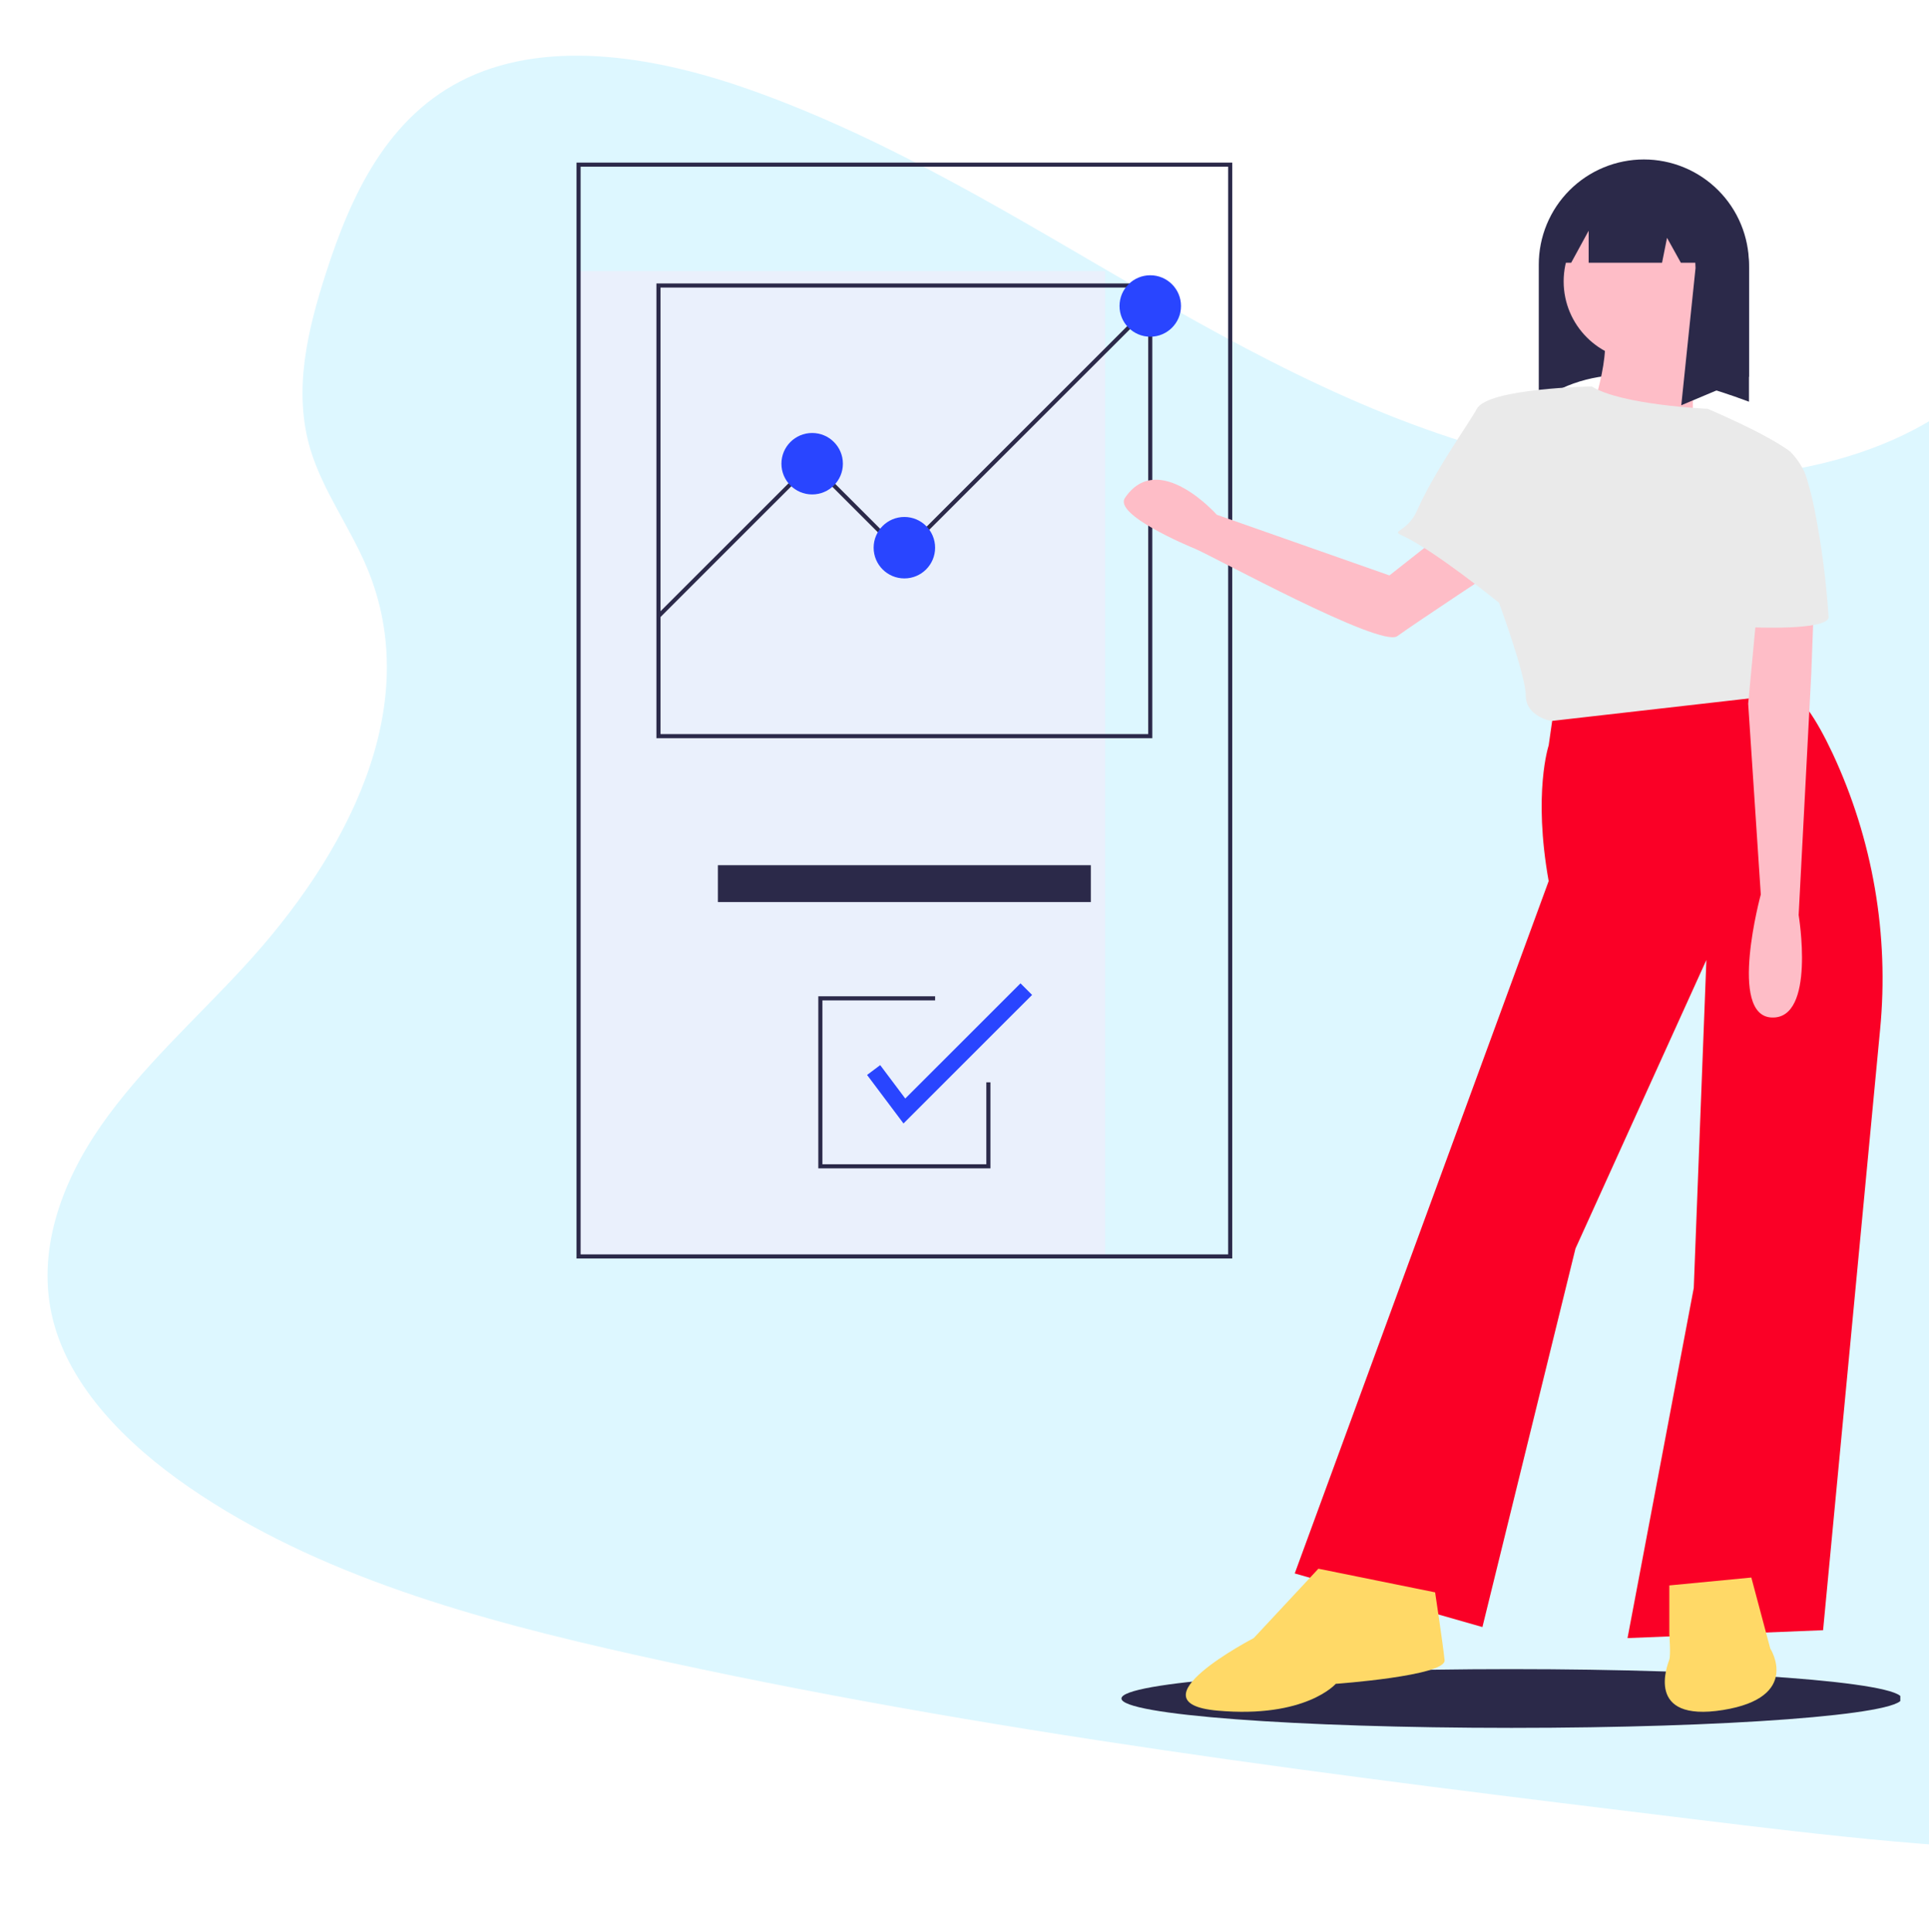 <svg width="605" height="606" viewBox="0 0 605 606" fill="none" xmlns="http://www.w3.org/2000/svg">
<g style="mix-blend-mode:darken">
<path d="M489.75 146.326C442.879 137.52 400.319 115.43 360.006 92.214C319.693 68.998 280.05 44.047 235.408 28.204C206.69 18.014 172.982 12.065 146.729 24.347C121.481 36.141 110.028 61.47 102.317 85.385C96.512 103.375 91.799 122.505 97.377 141.045C101.257 153.906 109.852 165.527 115.11 178.077C133.39 221.748 108.687 268.42 76.33 303.42C61.186 319.849 44.135 335.12 31.615 353.15C19.096 371.18 11.275 392.842 16.61 413.988C21.906 434.955 39.403 452.758 59.214 466.42C99.455 494.171 149.746 508.017 199.161 519.039C308.548 543.437 420.18 557.061 531.513 570.633C572.717 575.652 614.099 580.686 655.422 580.463C678.361 580.341 702.344 578.255 720.665 567.189C743.932 553.144 753.478 524.822 742.918 501.144C725.207 461.472 662.391 442.73 652.07 401.472C646.387 378.763 659.177 356.369 675.166 338.546C709.468 300.297 761.803 270.126 771.647 221.948C778.412 188.856 761.058 152.042 728.775 130.989C694.931 108.916 644.203 103.329 613.212 126.627C581.321 150.642 531.133 154.103 489.75 146.326Z" fill="#DDF7FF"/>
</g>
<g clip-path="url(#clip0)">
<path d="M346.623 85.051H181.458V394.078H346.623V85.051Z" fill="#EAF0FC"/>
<path d="M386.469 394.72H180.815V51H386.469V394.72ZM182.101 393.436H385.183V52.285H182.101V393.436Z" fill="#2B2949"/>
<path d="M361.404 231.534H205.879V88.906H361.404V231.534ZM207.164 230.249H360.119V90.191H207.164V230.249Z" fill="#2B2949"/>
<path d="M206.976 193.717L206.067 192.809L254.539 144.352L282.999 172.803L359.986 95.84L360.895 96.748L282.999 174.62L254.539 146.169L206.976 193.717Z" fill="#2B2949"/>
<path d="M254.721 155.08C260.045 155.08 264.361 150.765 264.361 145.443C264.361 140.12 260.045 135.806 254.721 135.806C249.397 135.806 245.081 140.12 245.081 145.443C245.081 150.765 249.397 155.08 254.721 155.08Z" fill="#2945FF"/>
<path d="M283.642 181.421C288.966 181.421 293.282 177.107 293.282 171.784C293.282 166.462 288.966 162.147 283.642 162.147C278.318 162.147 274.002 166.462 274.002 171.784C274.002 177.107 278.318 181.421 283.642 181.421Z" fill="#2945FF"/>
<path d="M360.762 105.61C366.086 105.61 370.402 101.295 370.402 95.973C370.402 90.65 366.086 86.336 360.762 86.336C355.438 86.336 351.122 90.65 351.122 95.973C351.122 101.295 355.438 105.61 360.762 105.61Z" fill="#2945FF"/>
<path d="M342.124 271.367H225.159V282.931H342.124V271.367Z" fill="#2B2949"/>
<path d="M310.633 366.452H256.649V312.484H293.281V313.769H257.935V365.167H309.348V339.468H310.633V366.452Z" fill="#2B2949"/>
<path d="M283.365 352.375L271.946 337.155L276.059 334.071L283.921 344.55L320.064 308.419L323.699 312.053L283.365 352.375Z" fill="#2945FF"/>
<path d="M474.092 541.945C541.673 541.945 596.458 537.821 596.458 532.733C596.458 527.646 541.673 523.521 474.092 523.521C406.511 523.521 351.726 527.646 351.726 532.733C351.726 537.821 406.511 541.945 474.092 541.945Z" fill="#2B2949"/>
<path d="M461.326 160.344L435.778 180.482L381.642 161.456C381.642 161.456 363.236 140.752 352.827 156.173C349.263 161.454 372.611 171.21 374.814 172.117C380.321 174.384 433.072 203.324 438.241 199.527C443.411 195.731 472.495 176.527 472.495 176.527L461.326 160.344Z" fill="#FEBDC7"/>
<path d="M548.534 125.993C524.321 116.945 501.287 112.664 482.612 125.993V82.976C482.612 78.647 483.465 74.361 485.121 70.362C486.778 66.363 489.206 62.729 492.266 59.669C495.327 56.608 498.961 54.18 502.96 52.524C506.959 50.867 511.245 50.015 515.573 50.015H515.573C519.902 50.015 524.188 50.867 528.187 52.524C532.186 54.18 535.82 56.608 538.88 59.669C541.941 62.729 544.369 66.363 546.025 70.362C547.682 74.361 548.534 78.647 548.534 82.976L548.534 125.993Z" fill="#2B2949"/>
<path d="M487.694 219.964L485.715 233.814C485.715 233.814 480.769 248.654 485.715 276.354L406.077 493.503L464.94 510.321L494.124 391.606L535.18 301.086L531.222 403.972L510.447 513.783L571.783 511.31L589.657 323.017C592.547 293.259 587.385 263.271 574.712 236.192C569.753 225.662 564.422 217.363 559.585 216.158C545.072 212.544 487.694 219.964 487.694 219.964Z" fill="#FA0026"/>
<path d="M413.497 492.019L393.216 513.783C393.216 513.783 354.139 534.064 381.84 536.537C409.54 539.01 418.938 528.128 418.938 528.128C418.938 528.128 453.563 525.655 453.069 520.708C452.574 515.762 450.101 499.439 450.101 499.439L413.497 492.019Z" fill="#FFD967"/>
<path d="M523.557 497.267V512.601C523.557 512.601 524.051 519.032 523.557 520.515C523.062 521.999 515.642 540.301 540.375 536.344C565.107 532.387 555.214 517.053 555.214 517.053L549.278 494.794L523.557 497.267Z" fill="#FFD967"/>
<path d="M515.271 113.121C528.999 113.121 540.127 101.992 540.127 88.265C540.127 74.537 528.999 63.409 515.271 63.409C501.543 63.409 490.415 74.537 490.415 88.265C490.415 101.992 501.543 113.121 515.271 113.121Z" fill="#FEBDC7"/>
<path d="M532.459 101.991C532.459 101.991 528.996 134.638 532.459 140.573C535.921 146.509 497.339 134.638 497.339 134.638C497.339 134.638 505.748 112.379 502.78 103.475C499.812 94.571 532.459 101.991 532.459 101.991Z" fill="#FEBDC7"/>
<path d="M552.245 195.974L560.159 217.738L486.457 226.147C486.457 226.147 478.543 224.663 478.543 218.233C478.543 211.802 470.134 189.049 470.134 189.049C470.134 189.049 449.539 172.356 439.646 167.904C436.06 166.292 441.424 166.958 444.442 160.112C445.347 158.054 446.43 155.883 447.612 153.682C448.577 151.876 449.616 150.046 450.679 148.24C451.97 146.039 453.301 143.873 454.592 141.81C458.5 135.573 462.066 130.329 463.209 128.207C466.671 121.777 499.224 121.203 499.224 121.203C508.533 127.06 535.427 128.207 535.427 128.207C535.427 128.207 553.927 135.948 561.633 141.81C562.192 142.231 552.245 195.974 552.245 195.974Z" fill="#EAEAEA"/>
<path d="M536.245 58.426V57.836L535.544 57.875C531.559 54.841 526.935 52.753 522.023 51.772C517.111 50.79 512.04 50.94 507.195 52.21C511.84 53.438 516.158 55.669 519.847 58.747L496.022 60.071L485.966 82.417H492.771L498.256 72.362V82.417H521.273L522.838 74.596L527.183 82.417H531.705C531.733 82.975 531.776 83.529 531.776 84.093L527.307 127.11L548.536 118.172V84.093C548.54 79.168 547.437 74.304 545.31 69.862C543.183 65.419 540.085 61.511 536.245 58.426Z" fill="#2B2949"/>
<path d="M569.558 172.231L568.074 211.308L564.117 286.989C564.117 286.989 569.558 319.635 555.708 319.141C541.858 318.646 552.245 280.558 552.245 280.558L548.288 220.706L552.245 178.661L569.558 172.231Z" fill="#FEBDC7"/>
<path d="M573.514 193.501C573.514 197.953 548.535 196.716 548.535 196.716L535.427 128.208C535.427 128.208 553.926 135.949 561.633 141.81C563.447 143.692 564.93 145.866 566.021 148.241C566.609 149.828 567.168 151.669 567.697 153.682C568.222 155.68 568.711 157.852 569.171 160.112C571.33 171.138 572.781 182.29 573.514 193.501Z" fill="#EAEAEA"/>
</g>
<defs>
<clipPath id="clip0">
<rect width="478" height="519" fill="white" transform="translate(118.001 23)"/>
</clipPath>
</defs>
</svg>
